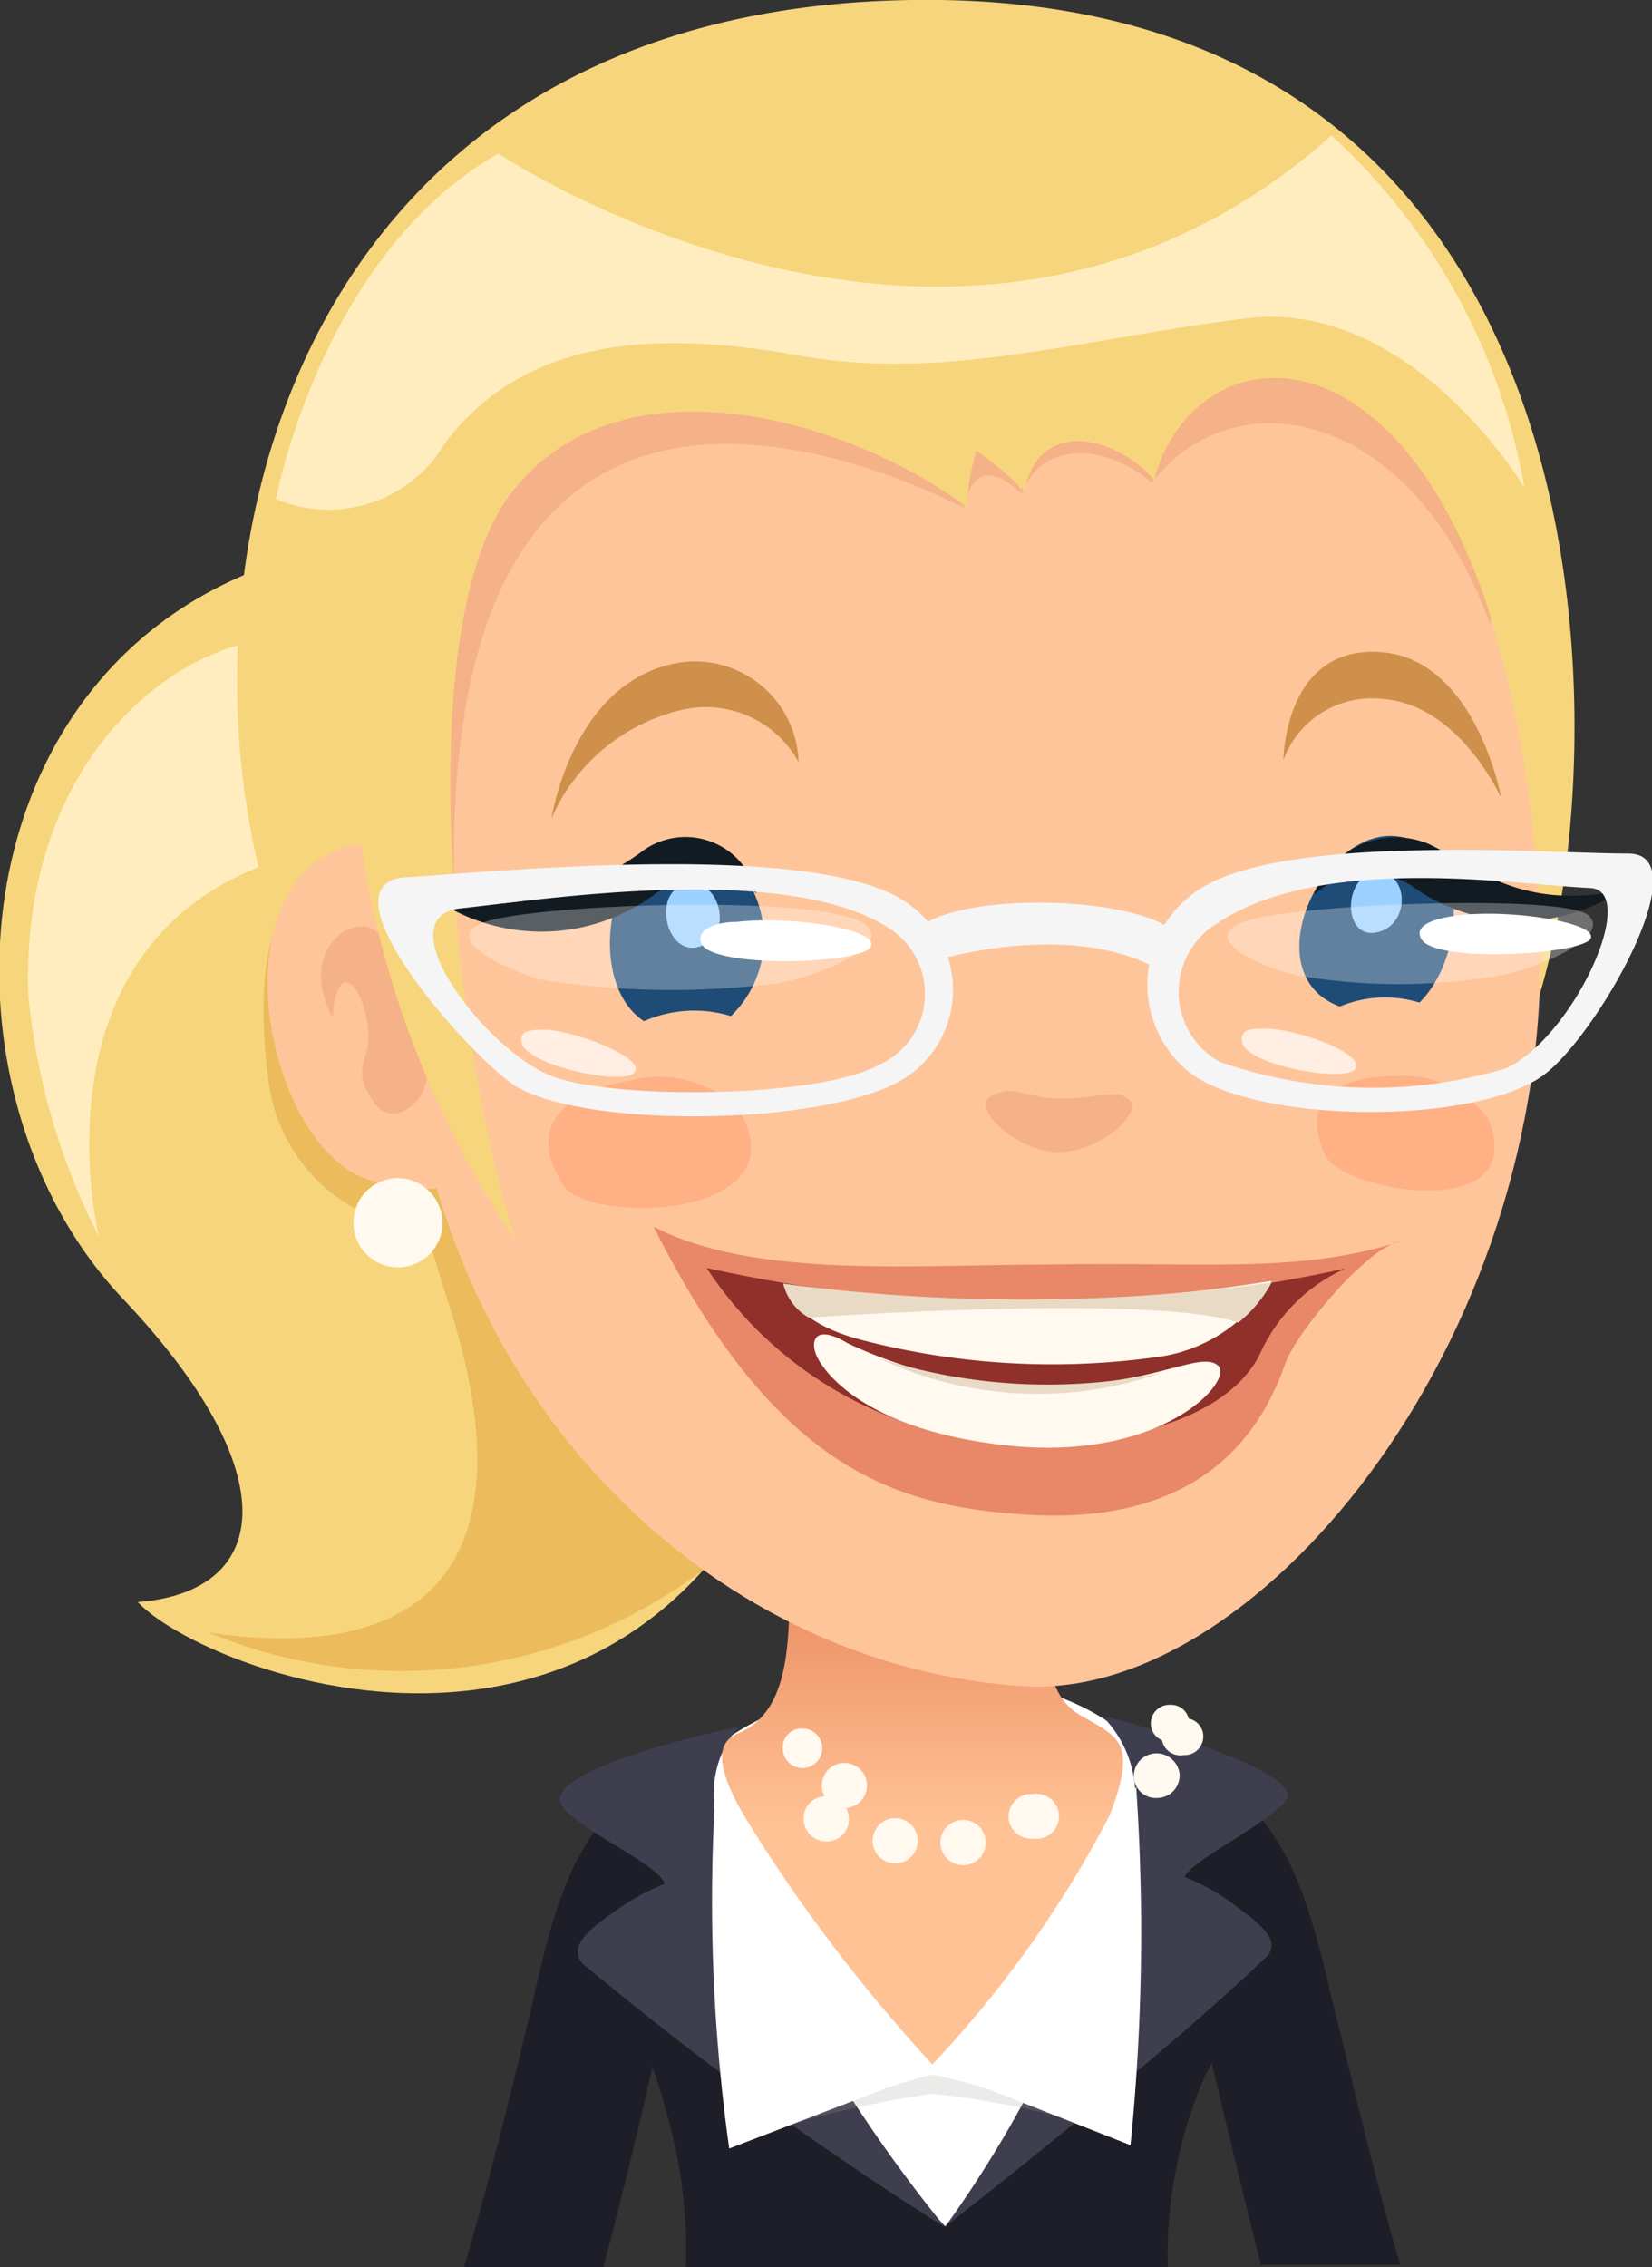 <svg xmlns="http://www.w3.org/2000/svg" xmlns:xlink="http://www.w3.org/1999/xlink" viewBox="0 0 29.27 40.16">
  <rect x="0" y="0" width="29.27" height="40.16" fill="#333333" stroke="none"/>
  <defs>
    <style>
      .cls-1 {
        isolation: isolate;
      }

      .cls-2 {
        fill: #1e1e29;
      }

      .cls-21, .cls-22, .cls-3 {
        fill: #fff;
      }

      .cls-4 {
        fill: #3e3e4f;
      }

      .cls-5 {
        fill: #fff9f0;
      }

      .cls-6 {
        fill: url(#linear-gradient);
      }

      .cls-7 {
        fill: #f7d57c;
      }

      .cls-8 {
        fill: #ffedbf;
      }

      .cls-9 {
        fill: #ebbb5c;
      }

      .cls-10 {
        fill: #ffc59a;
      }

      .cls-11 {
        fill: #bf3c1b;
        opacity: 0.15;
      }

      .cls-12 {
        fill: #1e4c76;
      }

      .cls-13 {
        fill: #9cd0ff;
      }

      .cls-14 {
        fill: #ffb085;
      }

      .cls-15 {
        fill: #d95f46;
        opacity: 0.6;
      }

      .cls-16 {
        fill: #8f302b;
      }

      .cls-17 {
        fill: #e8dac5;
      }

      .cls-18 {
        fill: #121b21;
      }

      .cls-19 {
        fill: #cf904b;
      }

      .cls-20 {
        fill: #f5f5f5;
      }

      .cls-21 {
        opacity: 0.3;
      }

      .cls-22 {
        opacity: 0.7;
      }

      .cls-23 {
        fill: #a09d98;
        opacity: 0.2;
        mix-blend-mode: multiply;
      }
    </style>
    <linearGradient id="linear-gradient" x1="21.19" y1="28.78" x2="21.19" y2="32.33" gradientUnits="userSpaceOnUse">
      <stop offset="0" stop-color="#ee966a"/>
      <stop offset="1" stop-color="#ffc295"/>
    </linearGradient>
  </defs>
  <title>1</title>
  <g class="cls-1">
    <g id="레이어_1" data-name="레이어 1">
      <g>
        <path class="cls-2" d="M17.54,33.52l-1.07-2c-1.45.71-1.82,2.34-2.21,4.06-.17.73-.74,3.09-1.2,4.62h2.47c.38-1.43.89-3.56,1-4.13C16.81,34.91,17.08,33.74,17.54,33.52Z" transform="translate(-4.85)"/>
        <path class="cls-2" d="M26.26,31.48l-1.07,2c.46.22.72,1.39,1,2.51.13.57.64,2.7,1,4.13h2.47c-.46-1.53-1-3.89-1.19-4.62C28.07,33.82,27.7,32.19,26.26,31.48Z" transform="translate(-4.85)"/>
        <path class="cls-3" d="M25.74,32.05c-1.29-3.24-6.51-2.62-8.33-1s-1.44,4.39.64,6.45a26.22,26.22,0,0,1,2.39,2.71h2.19C24.13,37.91,26.49,33.91,25.74,32.05Z" transform="translate(-4.85)"/>
        <path class="cls-2" d="M26.21,36.75a4.29,4.29,0,0,0,.36-3.4c-.47-2.33-1-1.08-1.25-.41a22,22,0,0,1-3.72,6.5S18,35.78,17,33c-.21-.67,0-1.67-.59-.4-1,2.2-.19,3.12.27,4.9A8.69,8.69,0,0,1,17,40.16h8.54A8,8,0,0,1,26.21,36.75Z" transform="translate(-4.85)"/>
        <path class="cls-4" d="M24.72,30.48a2.61,2.61,0,0,0-.32-.06,2,2,0,0,1,.54,1.71,20.65,20.65,0,0,1-3.34,7.31s3.85-3,5.68-4.77c.35-.33-.31-.73-.66-1a3.91,3.91,0,0,0-.78-.42c.12-.3,1.43-.91,1.79-1.35S25.63,30.72,24.72,30.48Z" transform="translate(-4.85)"/>
        <path class="cls-5" d="M25.59,30.2a.33.33,0,0,0-.35.32.32.32,0,0,0,.33.33.33.33,0,0,0,.35-.32A.32.32,0,0,0,25.59,30.2Z" transform="translate(-4.85)"/>
        <path class="cls-4" d="M17.93,30.6c-.13,0-3.65.76-3.1,1.42.36.44,1.67,1,1.8,1.35a4,4,0,0,0-.79.42c-.35.25-1,.65-.66,1a60.06,60.06,0,0,0,6.42,4.67,26.34,26.34,0,0,1-3.32-5.24C17.77,33.12,17,31.69,17.93,30.6Z" transform="translate(-4.85)"/>
        <path class="cls-5" d="M19.36,30.25a.33.33,0,0,0-.35.32.34.34,0,0,0,.34.33.34.34,0,0,0,.35-.32A.34.34,0,0,0,19.36,30.25Z" transform="translate(-4.85)"/>
        <path class="cls-6" d="M24,30.39c-1.39-.77.12-4.29-1-5.17a3.46,3.46,0,0,0-3.21-.34c-1.92.78,0,5.06-1.87,5.83-.37.15-.45.58.27,1.71a28.52,28.52,0,0,0,3.18,4.15,19.62,19.62,0,0,0,3.14-4.41C25,30.87,24.69,30.78,24,30.39Z" transform="translate(-4.85)"/>
        <g>
          <path class="cls-7" d="M11.26,9.62c-7.12,1-8,9.43-4.22,13.4,2.93,3.1,2.6,5.18.25,5.36,1.37,1.45,10.65,4.82,12.5-6.49S14.67,9.17,11.26,9.62Z" transform="translate(-4.85)"/>
          <path class="cls-8" d="M10.09,11.32c-1.83-.17-4.87,1.91-4.74,6.28A11.83,11.83,0,0,0,6.6,21.9s-1.57-6.4,4.85-7C18.51,14.14,10.09,11.32,10.09,11.32Z" transform="translate(-4.85)"/>
          <path class="cls-9" d="M15.66,16.4c-1.41,1-5.1-.15-2.89,6.6,1.56,4.77-.42,6.48-4.22,5.92A8.88,8.88,0,0,0,19.1,26C24.23,19.85,22,11.93,15.66,16.4Z" transform="translate(-4.85)"/>
          <path class="cls-9" d="M11.7,15.08c-1.36-.13-2.5.86-2.1,4A3,3,0,0,0,13,21.75S13.06,15.22,11.7,15.08Z" transform="translate(-4.85)"/>
          <path class="cls-7" d="M21,0C4.91.24,7.55,21.44,14.52,20.76c3.57-.35,2.72-4.4,6.21-5.17A18.05,18.05,0,0,1,26,15.35c1.69.12,4.65,4.75,5.47,3.72C33.4,16.62,35.1-.21,21,0Z" transform="translate(-4.85)"/>
          <path class="cls-10" d="M21.7,4.64c-7.44.23-9.89,5.19-9.7,12.6s5.46,12.3,11,12.63c4.22.25,9.55-6.38,9.12-13.79S28.86,4.42,21.7,4.64Z" transform="translate(-4.85)"/>
          <path class="cls-11" d="M21.78,7.7c-.65.17.16,1.28.16,1.28.14-.76.57-.65,1-.24C23,8.74,22.42,7.54,21.78,7.7Z" transform="translate(-4.85)"/>
          <path class="cls-11" d="M23.84,7.21c-1.28,0-.88,1.54-.88,1.54.27-.84,1.33-1,2.3-.2A1.48,1.48,0,0,0,23.84,7.21Z" transform="translate(-4.85)"/>
          <path class="cls-11" d="M15.71,6C10,8.13,13.14,18.84,13.14,18.84,11.25,3.77,20.72,8.4,21.94,9,20.9,7.33,19.71,4.44,15.71,6Z" transform="translate(-4.85)"/>
          <path class="cls-11" d="M27.21,4.72c-1.46.1-2,2.82-1.95,3.83,1.41-1.86,4.58-1.39,6,2.53C31.34,9.51,29.23,4.58,27.21,4.72Z" transform="translate(-4.85)"/>
          <path class="cls-12" d="M17.32,14.9c-1.62-.47-2.22,2.43-1.06,3.19A2.21,2.21,0,0,1,17.8,18,1.92,1.92,0,0,0,17.32,14.9Z" transform="translate(-4.85)"/>
          <path class="cls-13" d="M17,15.66c-.65.15-.31,1.44.35,1.06C17.83,16.45,17.58,15.54,17,15.66Z" transform="translate(-4.85)"/>
          <path class="cls-10" d="M10.78,15.07c-2,.89-1.22,5,.45,5.77a2.88,2.88,0,0,0,1.66.17.25.25,0,0,1,0-.07,13.81,13.81,0,0,0-.33-3.88C12.29,15.63,11.76,14.64,10.78,15.07Z" transform="translate(-4.85)"/>
          <path class="cls-11" d="M11.44,16.45c-.42-.22-1.3.44-.7,1.57.09-1.15.6-.49.64.31,0,.53-.32.6.11,1.22.24.33.61.14.78-.09C12.8,18.73,11.94,16.72,11.44,16.45Z" transform="translate(-4.85)"/>
          <path class="cls-7" d="M19.29,1C11.83,2.38,8.11,13.26,14,22c-1-2.89-2-10.81-.08-13.28s5.94-1.31,8.06.26a4.2,4.2,0,0,1,.17-1,8.41,8.41,0,0,1,.85.71c.26-1.27,1.58-1,2.3-.19.75-2.8,5-3,6.42,4.22.15.8.13-3.13,0-3.95A10.68,10.68,0,0,0,19.29,1Z" transform="translate(-4.85)"/>
          <path class="cls-14" d="M29.59,19.06c-.74,0-1.78.23-1.27,1.39.27.62,3.19,1.16,3-.25a1.12,1.12,0,0,0-.11-.39A1.86,1.86,0,0,0,29.59,19.06Z" transform="translate(-4.85)"/>
          <path class="cls-14" d="M17.93,19.65a2,2,0,0,0-1.95-.5c-.83.13-1.92.64-1.15,1.85.41.64,3.71.63,3.29-.93A1.48,1.48,0,0,0,17.93,19.65Z" transform="translate(-4.85)"/>
          <g>
            <path class="cls-15" d="M23.43,22.4c-2.3,0-5.22.26-7-.67,2.15,4.26,4.23,4.95,6.58,5.1,3,.2,4.14-1.32,4.61-2.67.2-.57,1.49-2.1,2.05-2.17C27.85,22.57,26.21,22.35,23.43,22.4Z" transform="translate(-4.85)"/>
            <path class="cls-16" d="M17.37,22.46a6.88,6.88,0,0,0,5.45,3.1c2.35.07,3.91-.61,4.37-1.61a3,3,0,0,1,1.5-1.48A26.16,26.16,0,0,1,17.37,22.46Z" transform="translate(-4.85)"/>
            <path class="cls-5" d="M18.73,22.74s.1.67,1.4,1a13.43,13.43,0,0,0,5.35.28,2.77,2.77,0,0,0,1.9-1.33A28.16,28.16,0,0,1,18.73,22.74Z" transform="translate(-4.85)"/>
            <path class="cls-5" d="M23.78,24.53a7.8,7.8,0,0,1-3.92-.74c-.6-.36-.66,0-.53.25,0,0,.52,1.24,3.31,1.56s4.09-1.15,3.79-1.41S25.34,24.49,23.78,24.53Z" transform="translate(-4.85)"/>
            <path class="cls-17" d="M18.73,22.74a.93.93,0,0,0,.45.6s6.11-.43,7.61.09a2.33,2.33,0,0,0,.59-.71A32.37,32.37,0,0,1,18.73,22.74Z" transform="translate(-4.85)"/>
            <path class="cls-17" d="M20.42,24.06a6.61,6.61,0,0,0,5,.26A9.83,9.83,0,0,1,20.42,24.06Z" transform="translate(-4.85)"/>
          </g>
          <path class="cls-11" d="M23.63,19.46c-.58,0-.81-.26-1.21-.05s.46,1,1.18,1,1.48-.67,1.27-.91S24.28,19.47,23.63,19.46Z" transform="translate(-4.85)"/>
          <path class="cls-12" d="M30.09,15c-1.5-1-3.22,2.2-1.5,2.83A2.08,2.08,0,0,1,30,17.76C30.68,17.09,30.89,15.58,30.09,15Z" transform="translate(-4.85)"/>
          <path class="cls-13" d="M29.27,15.45c-.63,0-.66,1.23,0,1.06C29.82,16.38,29.83,15.48,29.27,15.45Z" transform="translate(-4.85)"/>
          <path class="cls-18" d="M30.14,14.94a1.53,1.53,0,0,0-2,.9,1.45,1.45,0,0,1,1.72-.15,3.25,3.25,0,0,0,3.72.08C31.72,16.16,30.9,15.28,30.14,14.94Z" transform="translate(-4.85)"/>
          <path class="cls-18" d="M16.27,15.05a4.81,4.81,0,0,1-3.68.9,3.38,3.38,0,0,0,3.89-.13,1.54,1.54,0,0,1,1.77,0A1.29,1.29,0,0,0,16.27,15.05Z" transform="translate(-4.85)"/>
          <path class="cls-8" d="M28.44,2.4c-6.53,5.83-14.76.32-14.76.32C10.54,4.51,9.74,8.84,9.74,8.84a2.39,2.39,0,0,0,3-1c1.42-1.86,3.7-2,6.28-1.54S24,6,26.93,5.64s4.93,3,4.93,3A11,11,0,0,0,28.44,2.4Z" transform="translate(-4.85)"/>
          <path class="cls-5" d="M11.92,20.87a.79.79,0,1,0,.77.83A.8.8,0,0,0,11.92,20.87Z" transform="translate(-4.85)"/>
          <path class="cls-19" d="M29.29,11.55c-1.69-.1-1.7,1.91-1.7,1.91a1.67,1.67,0,0,1,1.74-1.08c1.38.09,2.12,1.76,2.12,1.76S31,11.65,29.29,11.55Z" transform="translate(-4.85)"/>
          <path class="cls-19" d="M16.94,11.73C15,12,14.62,14.5,14.62,14.5A3.35,3.35,0,0,1,17,12.56,1.88,1.88,0,0,1,19,13.5,1.84,1.84,0,0,0,16.94,11.73Z" transform="translate(-4.85)"/>
        </g>
        <g>
          <path class="cls-20" d="M12.05,15.54c-1.57.09,1,3.05,1.89,3.67,1.25.82,5.75.73,7-.15a1.86,1.86,0,0,0,.07-3C19.54,14.85,13.7,15.44,12.05,15.54Zm8.36,3.33c-1.09.6-4.83.61-5.84.17-1.18-.51-2.9-2.81-1.55-2.95s5.79-.85,7.61.37A1.38,1.38,0,0,1,20.41,18.87Z" transform="translate(-4.85)"/>
          <path class="cls-20" d="M21.22,16.37c-.11.07-.12.47.29.61.1,0,2.17-.63,3.71.11.21.1.78,0,.54-.46C25.34,15.91,22.19,15.76,21.22,16.37Z" transform="translate(-4.85)"/>
          <path class="cls-20" d="M33.7,15.12c-1.51,0-6.41-.39-7.76.75a2,2,0,0,0,0,3.14c1.19.88,4.92.93,6.21.07C33.09,18.45,35,15.12,33.7,15.12Zm-2.18,3.81a8.26,8.26,0,0,1-5.06-.12,1.42,1.42,0,0,1-.05-2.45c1.87-1.26,5.37-.68,6.61-.63C33.92,15.77,32.72,18.39,31.52,18.93Z" transform="translate(-4.85)"/>
          <path class="cls-21" d="M13.42,16.34c-.84.33.62.89.94,1a14.64,14.64,0,0,0,4.24.08c.63-.09,2-.62,1.63-1C19.72,15.82,14.35,16,13.42,16.34Z" transform="translate(-4.85)"/>
          <path class="cls-3" d="M17.91,16.33c-.44,0-.74.17-.63.39.22.44,2.84.36,3,.05S18.87,16.22,17.91,16.33Z" transform="translate(-4.85)"/>
          <path class="cls-22" d="M14.56,18.24c-.3,0-.51,0-.47.23.08.4,1.8.77,2,.53S15.19,18.31,14.56,18.24Z" transform="translate(-4.85)"/>
          <path class="cls-21" d="M26.85,16.34c-.83.36.65.88,1,.94a10.4,10.4,0,0,0,3.56,0c.62-.1,2-.67,1.59-1.06S27.76,16,26.85,16.34Z" transform="translate(-4.85)"/>
          <path class="cls-3" d="M30.65,16.22c-.45.06-.74.19-.62.41.23.44,2.84.28,3,0S31.6,16.09,30.65,16.22Z" transform="translate(-4.85)"/>
          <path class="cls-22" d="M27.32,18.22c-.3,0-.51,0-.46.25.09.4,1.81.71,2,.47S28,18.27,27.32,18.22Z" transform="translate(-4.85)"/>
        </g>
        <path class="cls-5" d="M25.82,30.44a.33.33,0,1,0,0,.65.33.33,0,0,0,.35-.32A.32.32,0,0,0,25.82,30.44Z" transform="translate(-4.85)"/>
        <path class="cls-5" d="M19.07,30.62a.33.33,0,0,0-.35.32.35.35,0,1,0,.35-.32Z" transform="translate(-4.85)"/>
        <path class="cls-5" d="M19.78,31.23a.4.4,0,1,0,.43.37A.4.4,0,0,0,19.78,31.23Z" transform="translate(-4.85)"/>
        <path class="cls-5" d="M19.47,31.82a.39.39,0,0,0-.38.42.4.4,0,0,0,.42.38.39.39,0,0,0,.38-.42A.4.4,0,0,0,19.47,31.82Z" transform="translate(-4.85)"/>
        <path class="cls-5" d="M20.68,32.21a.4.4,0,1,0,.43.37A.4.4,0,0,0,20.68,32.21Z" transform="translate(-4.85)"/>
        <path class="cls-5" d="M21.89,32.24a.4.4,0,1,0,.05.8.4.4,0,1,0-.05-.8Z" transform="translate(-4.85)"/>
        <path class="cls-5" d="M25.32,31.06a.4.4,0,0,0-.38.42.39.39,0,0,0,.42.37.4.4,0,0,0,.39-.42A.41.41,0,0,0,25.32,31.06Z" transform="translate(-4.85)"/>
        <path class="cls-5" d="M23.1,31.78a.4.4,0,0,0-.38.42.4.4,0,0,0,.43.37.4.4,0,1,0,0-.79Z" transform="translate(-4.85)"/>
        <path class="cls-23" d="M19,37.59a18,18,0,0,1,2.38-.5,14.88,14.88,0,0,1,2.24.41,10,10,0,0,0-2.25-.75A14.48,14.48,0,0,0,19,37.59Z" transform="translate(-4.85)"/>
        <path class="cls-3" d="M22.11,36.91,24.88,38a37.64,37.64,0,0,0,.1-6.35Z" transform="translate(-4.85)"/>
        <path class="cls-3" d="M17.77,38.06,20.53,37l-3-5.33A31.67,31.67,0,0,0,17.77,38.06Z" transform="translate(-4.85)"/>
      </g>
    </g>
  </g>
</svg>
